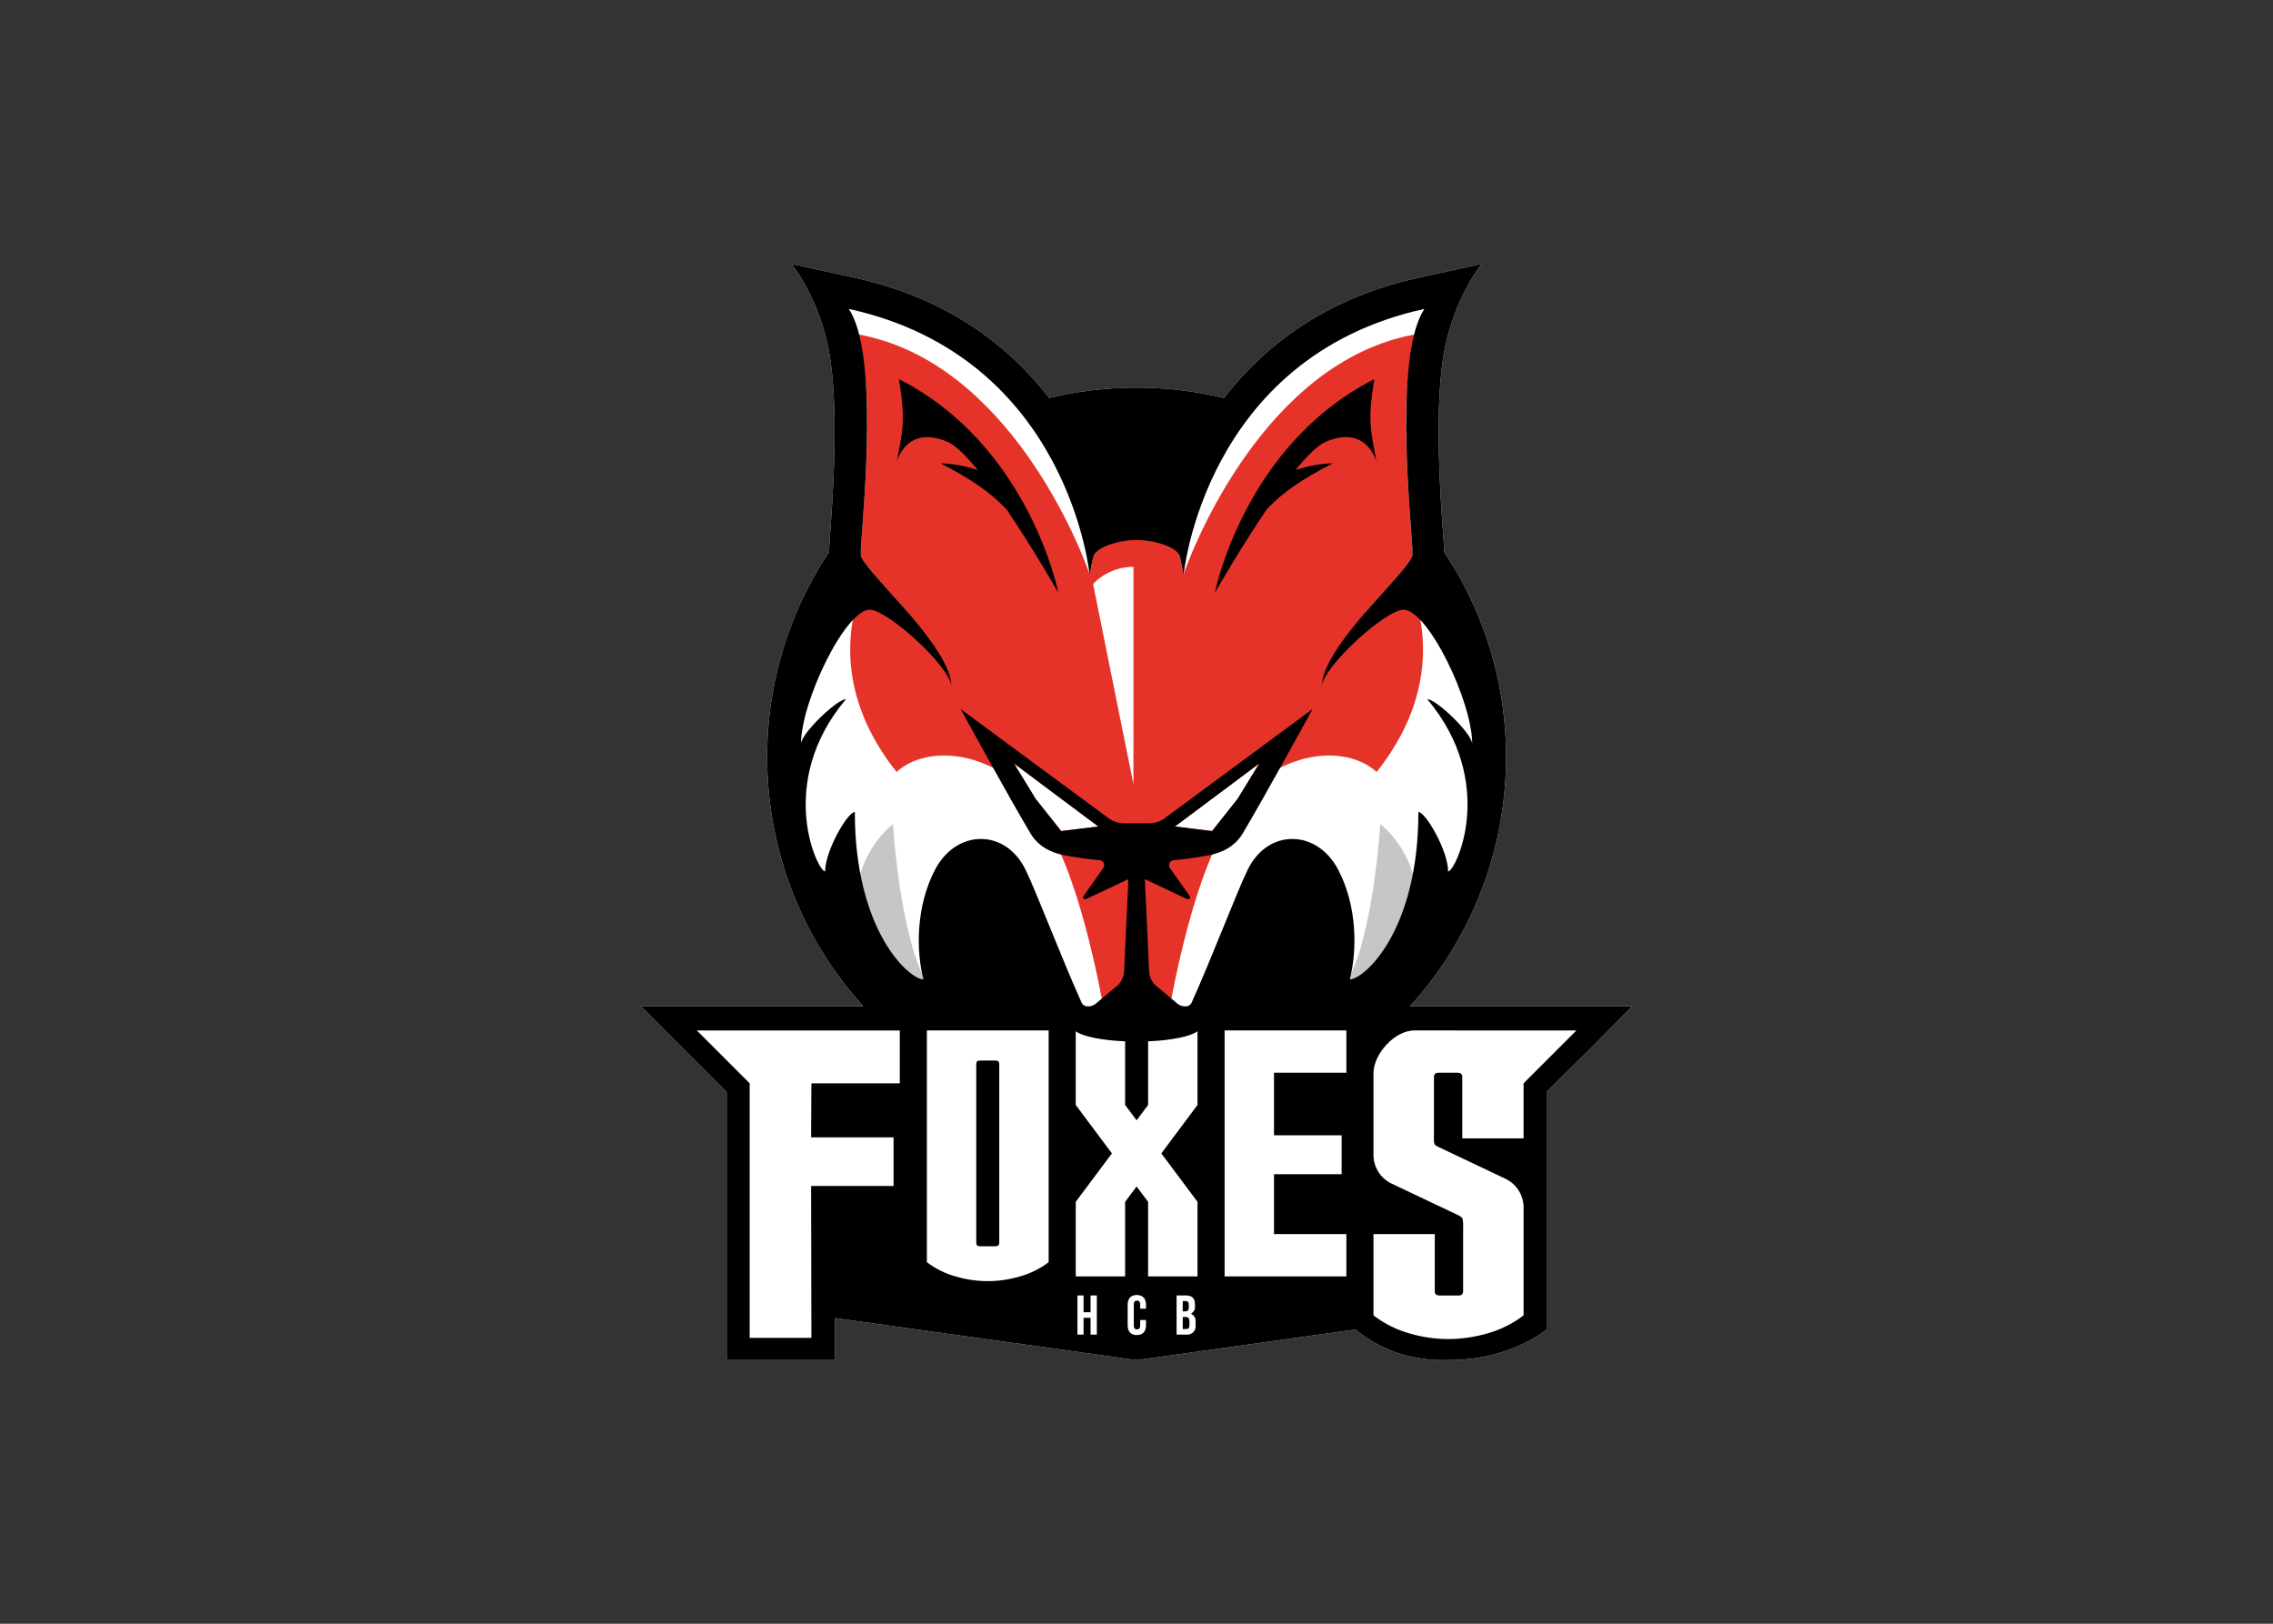 <svg clip-rule="evenodd" fill-rule="evenodd" stroke-linejoin="round" stroke-miterlimit="2" viewBox="0 0 560 400" xmlns="http://www.w3.org/2000/svg"><rect x="0" y="0" width="560" height="400" fill="#333333" stroke="none"/><g fill-rule="nonzero" transform="matrix(.962 0 0 .962 157.922 65)"><path d="m196.955 190.086c29.174-32.049 32.795-80.235 8.738-116.284-.013-.77-.063-1.703-.147-2.951-.063-.98-.156-2.267-.266-3.772-2.614-35.627.559-46.099 1.82-50.364 3.186-10.781 8.246-16.714 8.246-16.714l-16.451 3.61c-24.274 5.327-39.799 18.076-49.585 30.737-14.707-3.557-30.051-3.557-44.757 0-9.787-12.661-25.312-25.41-49.584-30.737l-16.453-3.61s5.061 5.933 8.246 16.714c1.261 4.265 4.435 14.737 1.821 50.364-.11 1.505-.205 2.792-.267 3.772-.085 1.249-.135 2.182-.148 2.952-24.057 36.049-20.435 84.235 8.74 116.284h-56.908l21.943 21.943v68.683h27.692v-10.766l77.347 10.781 55.955-7.842 1.095.838c3.319 2.541 7.084 4.437 11.102 5.589 3.803 1.048 7.743 1.521 11.686 1.401 16.066 0 25.098-7.827 25.098-7.827v-60.853l11.916-11.784 10.028-10.163h-56.907z" fill="#fff"/><path d="m56.144 173.843c-5.274-20.466 8.395-30.372 8.395-30.372s1.738 29.584 9.053 41.4z" fill="#c6c6c6"/><path d="m197.719 173.843c5.272-20.466-8.395-30.372-8.395-30.372s-1.738 29.584-9.052 41.4z" fill="#c6c6c6"/><path d="m199.021 88.33c-.548-2.286-6.059-1.441-13.394.803 5.643-6.528 11.395-12.282 11.922-14.464.478-1.969-4.893-46.616 1.632-55.966-.05.001-.921-.644-.921-.644-38.717 6.98-57.234 55.496-59.14 60.973-.055.28-.126.544-.18.827-.226-1.711-.563-3.405-1.01-5.072-.716-2.188-6.147-7.866-11.002-7.866-4.854 0-10.286 5.678-11.002 7.866-.446 1.667-.783 3.361-1.009 5.072-.054-.283-.125-.547-.18-.827-1.904-5.477-20.422-53.994-59.138-60.973 0 0-.871.645-.922.644 6.526 9.35 1.155 53.998 1.632 55.966.529 2.182 6.28 7.936 11.922 14.464-7.334-2.245-12.845-3.088-13.394-.803-4.544 18.894 4.186 33.817 10.631 41.774 9.265-8.429 30.646-4.582 39.798 15.125-.052.773.123 1.545.504 2.221 8.594 16.551 13.362 46.947 13.362 46.947h15.592s4.77-30.396 13.363-46.947c.38-.676.555-1.448.503-2.221 9.152-19.707 30.534-23.553 39.798-15.125 6.448-7.957 15.179-22.88 10.633-41.774m-91.403 56.919-6.541-8.236-5.554-9.078 21.596 16.138zm18.506-11.961-10.343-51.323c2.706-2.805 6.445-4.387 10.343-4.376zm26.66 3.725-6.54 8.236-9.502-1.174 21.597-16.138z" fill="#e6332a"/><path d="m167.604 52.815c2.97-3.638 5.709-6.388 7.774-7.257 10.122-4.278 12.755 4.297 12.994 5.175-1.651-8.766-2.245-10.809-.581-21.207-33.419 16.948-40.819 54.702-40.819 54.702s6.253-11 13.243-21.311c4.03-4.316 8.89-7.696 16.957-11.84-3.259.089-6.486.675-9.568 1.738"/><path d="m66.069 29.527c1.661 10.398 1.079 12.441-.573 21.207.238-.879 2.874-9.453 12.985-5.175 2.063.869 4.803 3.619 7.773 7.256-3.079-1.064-6.302-1.65-9.558-1.737 8.068 4.145 12.919 7.525 16.958 11.84 6.989 10.312 13.233 21.311 13.233 21.311s-7.399-37.754-40.818-54.702"/><path d="m86.815 251.571h3.984c.635 0 .952-.289.952-.865v-45.83c0-.578-.317-.869-.952-.869h-3.984c-.642 0-.952.291-.952.869v45.83c0 .576.31.865.952.865"/><path d="m140.301 267.187v-.558c0-.716-.245-1.031-.804-1.031h-.759v2.65h.617c.588 0 .946-.257.946-1.061"/><path d="m196.955 190.086c29.174-32.049 32.795-80.235 8.738-116.284-.013-.771-.063-1.704-.149-2.952-.061-.979-.154-2.267-.264-3.772-2.616-35.627.559-46.098 1.82-50.364 3.186-10.78 8.246-16.714 8.246-16.714l-16.451 3.61c-24.274 5.327-39.799 18.076-49.585 30.737-14.707-3.555-30.051-3.555-44.757 0-9.787-12.661-25.312-25.41-49.584-30.737l-16.453-3.61s5.061 5.934 8.247 16.714c1.26 4.266 4.434 14.738 1.82 50.364-.11 1.505-.205 2.793-.267 3.772-.085 1.249-.135 2.182-.148 2.952-24.057 36.049-20.435 84.235 8.74 116.284h-56.908l21.944 21.946v68.681h27.692v-10.766l77.346 10.78 55.955-7.842 1.095.839c3.319 2.54 7.085 4.436 11.102 5.589 3.803 1.048 7.742 1.521 11.686 1.401 16.066 0 25.098-7.828 25.098-7.828v-60.852l11.916-11.786 10.028-10.161h-56.907zm-130.679 19.756h-22.633l-.076 13.837h21.117v12.452h-21.117l.076 38.904h-15.812v-65.193l-13.526-13.526 51.971-.012zm38.123 45.803c-2.224 1.695-4.754 2.945-7.452 3.681-5.316 1.562-10.971 1.562-16.288 0-2.694-.738-5.222-1.988-7.445-3.681v-59.342c2.659 0 19.897-.003 31.185-.003zm12.341 18.547h-1.603v-4.297h-1.79v4.297h-1.575v-10.026h1.575v4.297h1.79v-4.297h1.603zm12.591-6.647h-1.49v-1.074c0-.716-.315-.986-.816-.986s-.817.27-.817.986v5.414c0 .716.316.975.817.975s.816-.259.816-.975v-1.432h1.49v1.333c0 1.605-.802 2.52-2.349 2.52-1.546 0-2.349-.915-2.349-2.52v-5.212c0-1.606.803-2.522 2.349-2.522 1.547 0 2.349.916 2.349 2.522zm12.703 4.269c.011.088.016.177.016.265 0 1.169-.961 2.131-2.13 2.131-.093 0-.186-.006-.278-.018h-2.478v-10.026h2.376c1.632 0 2.334.759 2.334 2.305v.358c.12.815-.288 1.621-1.016 2.007v.028c.825.364 1.308 1.241 1.175 2.133v.817zm.49-56.43-9.269 12.407 9.269 12.409v19.083h-12.651v-19.083l-2.944-3.941-2.943 3.941v19.083h-12.649v-19.083l9.269-12.409-9.269-12.407v-18.864c1.744 1.317 6.616 2.322 12.649 2.573v16.291l2.943 3.94 2.944-3.94v-16.291c6.034-.254 10.904-1.256 12.651-2.573zm38.124-8.254h-18.537v16.027h17.324v9.963h-17.324v15.336h18.537v10.83h-31.186v-62.985h31.186zm.879-23.901c1.872-7.238 1.976-18.61-2.96-28.064-5.442-10.426-18.029-10.628-23.204 0-2.759 5.653-9.184 22.601-14.37 34.069-.204.438-.604.754-1.077.852-.384.088-.783.088-1.168 0-.496-.097-.962-.314-1.356-.632l-5.413-4.526c-1.116-.939-1.788-2.304-1.852-3.761l-1.088-23.612 10.827 5.109c.072.034.15.052.23.052.289 0 .527-.238.527-.527 0-.111-.035-.218-.1-.308l-5.05-7.141c-.155-.219-.239-.481-.239-.749 0-.662.508-1.222 1.166-1.286 3.095-.27 6.173-.704 9.222-1.298 4.833-1.013 7.181-3.369 8.48-5.548 5.463-9.129 17.903-31.863 17.903-31.863l-37.944 27.997c-1.096.805-2.421 1.24-3.781 1.24h-6.703c-1.36 0-2.685-.435-3.781-1.24l-37.945-27.997s12.441 22.734 17.903 31.863c1.298 2.176 3.647 4.535 8.479 5.548 3.049.596 6.128 1.029 9.223 1.298.658.065 1.166.625 1.166 1.286 0 .268-.084.53-.239.749l-5.051 7.141c-.065.089-.099.197-.099.307 0 .29.238.528.528.528.08 0 .158-.018.229-.052l10.828-5.108-1.088 23.612c-.065 1.456-.737 2.821-1.853 3.761l-5.414 4.525c-.393.318-.857.536-1.354.633-.384.087-.784.087-1.168 0-.474-.098-.874-.415-1.077-.853-5.185-11.468-11.611-28.416-14.37-34.068-5.176-10.629-17.76-10.427-23.203 0-4.936 9.45-4.831 20.825-2.96 28.063-3.609 0-17.569-12.272-17.569-42.863-1.852 0-7.61 9.939-7.61 15.219-1.938 0-12.756-22.658 5.338-44.104-2.32 0-11.515 8.804-11.515 11.487 0-10.981 11.381-34.403 17.607-34.403 4.516 0 20.423 14.38 20.92 19.574-.002-.214-.018-.428-.048-.64-.159-1.309-.513-2.587-1.05-3.791-4.488-10.684-21.169-25.255-22.095-29.046-.046-1.09-.011-2.181.105-3.266.649-10.178 4.368-48.5-3.189-59.857 56.557 12.41 61.69 68.3 61.692 68.317v.001c.228-1.713.566-3.41 1.012-5.08.716-2.186 6.149-4.048 10.999-4.048 4.852 0 10.284 1.862 11 4.048.446 1.67.784 3.367 1.013 5.08v-.001c.002-.017 5.136-55.906 61.691-68.317-7.555 11.358-3.839 49.679-3.189 59.857.116 1.085.15 2.176.104 3.266-.928 3.791-17.607 18.361-22.096 29.046-.537 1.204-.891 2.482-1.05 3.791-.031.212-.047.426-.049.64.497-5.194 16.405-19.574 20.92-19.574 6.227 0 17.606 23.421 17.606 34.403 0-2.683-9.195-11.487-11.516-11.487 18.093 21.445 7.275 44.104 5.339 44.104 0-5.28-5.758-15.219-7.612-15.219.006 30.594-13.952 42.863-17.562 42.863m-44.784-39.153 21.595-16.138-5.553 9.078-6.541 8.234zm-19.625 0-9.501 1.174-6.54-8.236-5.555-9.076zm108.91 65.766v14.097h-15.704v-15.725c0-.722-.396-1.083-1.19-1.084h-4.873c-.794 0-1.19.362-1.19 1.084v15.79c-.042.49.012.983.159 1.452.215.265.495.472.811.601l17.352 8.233c2.828 1.343 4.638 4.206 4.637 7.337v27.643c-2.753 2.1-5.878 3.66-9.21 4.599-3.269.959-6.658 1.452-10.065 1.464-3.393-.009-6.767-.502-10.021-1.464-3.311-.945-6.414-2.505-9.148-4.599v-20.818h15.696v14.638c0 .724.397 1.086 1.2 1.086h4.873c.794 0 1.19-.362 1.19-1.086v-16.674c.038-.654-.018-1.31-.167-1.947-.105-.291-.556-.617-1.348-.977l-16.805-7.971c-2.829-1.341-4.64-4.206-4.639-7.337v-20.955c0-4.806 5.355-10.928 10.496-10.927 15.407.004 41.475.014 41.475.014z"/><path d="m139.441 269.68h-.7v3.079h.901c.531 0 .815-.242.815-.988v-.873c0-.931-.299-1.218-1.016-1.218"/></g></svg>